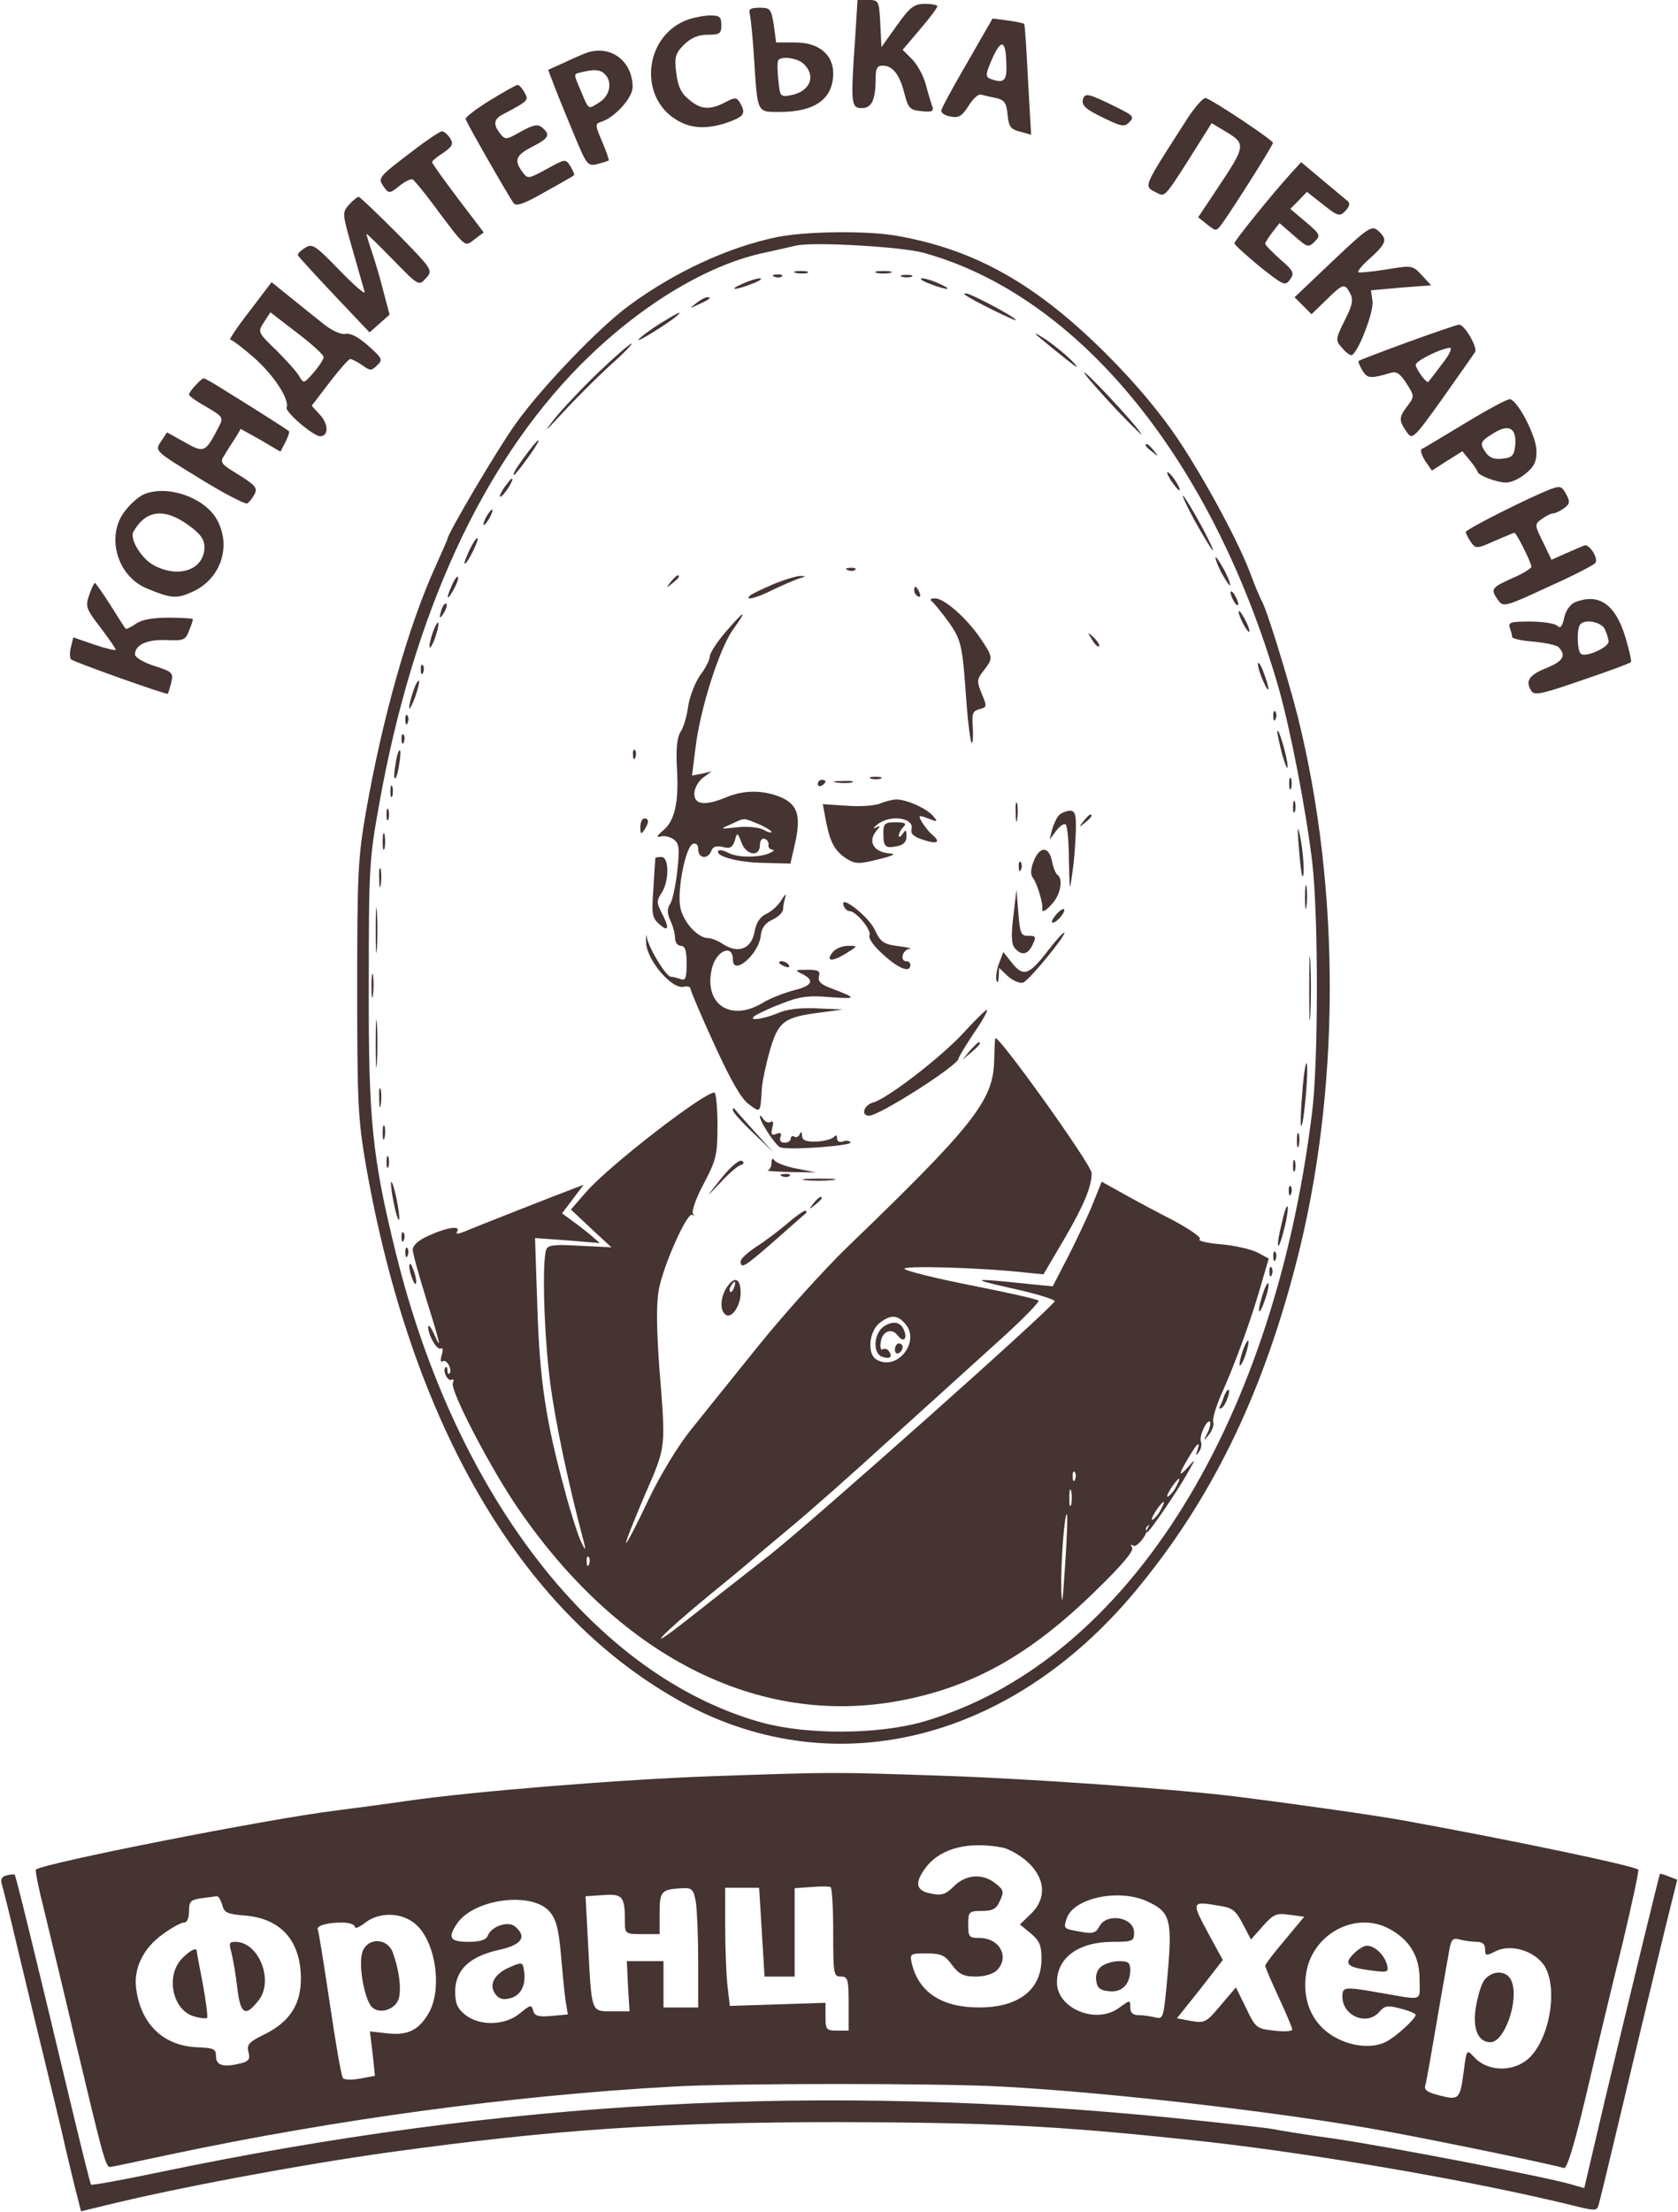 <?xml version="1.0" standalone="no"?>
<!DOCTYPE svg PUBLIC "-//W3C//DTD SVG 20010904//EN"
 "http://www.w3.org/TR/2001/REC-SVG-20010904/DTD/svg10.dtd">
<svg version="1.0" xmlns="http://www.w3.org/2000/svg"
 width="435pt" height="573pt" viewBox="0 0 435 573"
 preserveAspectRatio="xMidYMid meet">

<g transform="translate(0,573) scale(0.1,-0.1)"
fill="#453432" stroke="none">
<path d="M2217 5633 c-12 -171 -11 -183 17 -183 26 0 36 21 36 78 0 25 4 32
19 32 25 0 44 -24 56 -74 10 -37 14 -41 44 -44 27 -3 32 0 28 12 -3 8 -11 34
-17 57 -6 23 -22 52 -36 66 l-24 24 45 53 c25 29 45 56 45 60 0 3 -15 6 -32 6
-28 0 -39 -8 -73 -56 l-40 -56 -3 61 c-3 59 -4 61 -31 61 l-28 0 -6 -97z"/>
<path d="M1944 5693 c2 -10 8 -63 11 -118 9 -139 7 -135 66 -135 92 0 139 34
139 100 0 49 -38 80 -98 80 l-50 0 -6 45 c-7 42 -9 45 -37 45 -24 0 -29 -4
-25 -17z m140 -129 c32 -31 16 -70 -31 -80 -30 -6 -31 -5 -35 37 -3 24 -3 47
-1 52 7 13 51 7 67 -9z"/>
<path d="M1775 5676 c-106 -46 -118 -198 -22 -256 36 -23 78 -25 128 -9 46 16
53 23 40 48 -11 20 -14 20 -41 6 -40 -21 -64 -19 -95 8 -20 16 -28 35 -32 69
-5 40 -2 50 20 72 18 18 37 26 62 26 31 0 35 3 35 25 0 22 -4 25 -32 25 -18
-1 -47 -7 -63 -14z"/>
<path d="M2507 5567 c-37 -63 -67 -119 -67 -124 0 -6 11 -13 25 -15 20 -4 29
1 46 28 11 18 25 31 32 29 7 -2 24 -6 39 -9 22 -5 27 -12 30 -43 3 -31 8 -38
32 -44 l29 -8 -8 142 c-4 78 -8 144 -10 145 -2 2 -21 6 -43 9 l-39 5 -66 -115z
m102 -9 c1 -38 -8 -45 -42 -32 -13 5 -12 13 6 54 24 52 35 46 36 -22z"/>
<path d="M1520 5593 c-8 -3 -34 -14 -57 -25 l-42 -19 18 -47 c10 -26 33 -82
51 -125 31 -75 34 -78 59 -72 14 4 27 8 29 9 1 2 -6 24 -17 49 -19 45 -19 46
-1 52 34 11 80 62 80 89 0 68 -57 111 -120 89z m48 -55 c20 -20 14 -55 -14
-73 -30 -19 -27 -21 -48 29 -20 47 -20 44 2 49 32 8 48 7 60 -5z"/>
<path d="M1270 5470 c-36 -22 -64 -44 -63 -48 2 -10 113 -203 125 -219 7 -8
29 0 81 30 40 22 73 41 75 43 2 1 -2 11 -9 23 -13 20 -13 20 -62 -7 -48 -26
-49 -26 -63 -7 -22 30 -17 43 26 65 43 22 48 31 25 50 -11 9 -22 7 -55 -11
-39 -22 -40 -22 -55 -3 -17 23 -15 36 11 49 64 34 65 35 54 55 -6 11 -14 20
-18 20 -4 0 -36 -18 -72 -40z"/>
<path d="M2807 5471 c-3 -14 9 -25 51 -45 49 -24 57 -26 70 -12 13 13 9 17
-29 36 -79 39 -87 41 -92 21z"/>
<path d="M3075 5418 c-116 -181 -111 -169 -75 -188 21 -11 19 -13 114 138 l27
43 30 -18 c61 -36 61 -37 -19 -157 l-46 -69 23 -18 c24 -19 24 -19 40 3 36 51
131 202 131 208 0 7 -150 107 -174 116 -6 2 -29 -23 -51 -58z"/>
<path d="M1070 5339 c-91 -69 -91 -70 -75 -93 13 -18 15 -18 41 3 14 11 30 19
34 16 4 -2 27 -30 51 -62 89 -119 83 -113 109 -93 l24 18 -67 88 c-37 49 -67
91 -67 94 0 3 13 14 29 24 24 17 27 23 18 38 -7 10 -16 18 -22 18 -5 -1 -39
-23 -75 -51z"/>
<path d="M3344 5278 c-49 -54 -144 -172 -144 -178 0 -4 29 -30 65 -60 62 -49
67 -52 79 -34 12 16 10 22 -25 52 -21 19 -39 37 -39 41 0 3 9 17 19 30 l18 23
37 -32 c35 -31 38 -32 54 -16 16 16 15 19 -23 51 l-40 34 22 22 21 22 42 -33
c38 -30 43 -32 58 -16 10 10 12 19 7 24 -6 5 -35 29 -66 55 l-56 47 -29 -32z"/>
<path d="M905 5200 c-18 -20 -18 -23 8 -113 14 -50 29 -101 32 -112 4 -11 -24
13 -63 53 -65 67 -72 72 -91 60 -12 -7 -20 -16 -19 -19 2 -4 44 -50 94 -103
l92 -97 26 23 26 23 -16 60 c-8 33 -22 79 -30 103 -8 23 -14 44 -14 46 0 2 31
-28 68 -66 67 -69 68 -69 86 -49 19 21 18 22 -74 116 -52 52 -97 95 -100 95
-4 0 -15 -9 -25 -20z"/>
<path d="M3455 5054 l-99 -94 22 -22 22 -22 38 37 c44 43 48 44 62 17 9 -16 6
-31 -14 -70 -24 -48 -24 -52 -8 -70 9 -11 20 -20 25 -20 15 0 59 111 55 140
l-4 28 78 7 78 6 -24 26 c-24 26 -26 26 -92 15 -38 -6 -70 -9 -73 -7 -2 3 12
20 33 38 41 38 43 47 19 69 -17 15 -26 9 -118 -78z"/>
<path d="M2015 5116 c-127 -26 -267 -91 -385 -178 -80 -59 -226 -212 -292
-304 -47 -65 -178 -287 -178 -300 0 -2 -14 -33 -30 -69 -71 -155 -139 -395
-182 -642 -20 -115 -22 -162 -22 -453 0 -292 2 -338 22 -455 117 -670 399
-1156 807 -1387 394 -224 859 -115 1188 280 194 233 325 498 415 842 117 445
119 972 6 1425 -27 105 -82 283 -94 300 -3 6 -15 33 -25 60 -30 84 -119 249
-191 357 -45 67 -108 143 -184 219 -183 183 -341 272 -544 308 -78 14 -235 12
-311 -3z m380 -41 c403 -112 749 -536 920 -1128 31 -110 71 -317 87 -452 16
-140 16 -520 -1 -650 -102 -823 -491 -1428 -1012 -1576 -116 -32 -297 -33
-414 -1 -430 119 -793 584 -949 1217 -61 247 -71 344 -70 690 0 304 1 328 27
472 88 491 265 878 521 1137 149 150 321 256 471 290 39 8 79 18 90 20 43 10
272 -3 330 -19z"/>
<path d="M2063 5023 c9 -2 23 -2 30 0 6 3 -1 5 -18 5 -16 0 -22 -2 -12 -5z"/>
<path d="M2273 5023 c9 -2 25 -2 35 0 9 3 1 5 -18 5 -19 0 -27 -2 -17 -5z"/>
<path d="M2008 5013 c7 -3 16 -2 19 1 4 3 -2 6 -13 5 -11 0 -14 -3 -6 -6z"/>
<path d="M2338 5013 c6 -2 18 -2 25 0 6 3 1 5 -13 5 -14 0 -19 -2 -12 -5z"/>
<path d="M1925 4995 c-39 -17 -21 -18 25 0 19 7 28 14 20 14 -8 0 -28 -6 -45
-14z"/>
<path d="M2410 4995 c46 -18 64 -17 25 0 -16 8 -37 14 -45 14 -8 0 1 -7 20
-14z"/>
<path d="M2501 4967 c15 -13 138 -73 133 -66 -6 10 -118 69 -130 69 -4 0 -5
-2 -3 -3z"/>
<path d="M1804 4944 c-18 -14 -18 -14 6 -3 31 14 36 19 24 19 -6 0 -19 -7 -30
-16z"/>
<path d="M1708 4890 c-25 -16 -49 -34 -53 -40 -6 -9 77 42 100 62 18 16 0 7
-47 -22z"/>
<path d="M2692 4858 c14 -12 46 -38 70 -57 31 -25 37 -27 20 -9 -13 14 -44 40
-70 58 -26 17 -35 21 -20 8z"/>
<path d="M1554 4768 c-41 -39 -94 -95 -116 -122 -31 -40 -27 -37 20 14 33 36
88 91 123 123 35 31 60 57 56 57 -4 0 -41 -32 -83 -72z"/>
<path d="M2811 4764 c2 -6 40 -49 83 -95 44 -46 73 -74 64 -62 -19 30 -152
171 -147 157z"/>
<path d="M1368 4558 c-29 -39 -41 -58 -35 -58 2 0 18 20 36 45 37 51 36 62 -1
13z"/>
<path d="M2970 4576 c0 -2 8 -10 18 -17 15 -13 16 -12 3 4 -13 16 -21 21 -21
13z"/>
<path d="M3035 4486 c10 -14 19 -26 22 -26 7 0 -17 39 -28 46 -6 3 -3 -5 6
-20z"/>
<path d="M1305 4464 c-9 -15 -12 -23 -6 -20 11 7 35 46 28 46 -3 0 -12 -12
-22 -26z"/>
<path d="M3095 4385 c21 -38 43 -74 48 -80 6 -5 -7 22 -27 60 -21 39 -43 75
-48 80 -6 6 6 -21 27 -60z"/>
<path d="M1260 4390 c-6 -11 -8 -20 -6 -20 3 0 10 9 16 20 6 11 8 20 6 20 -3
0 -10 -9 -16 -20z"/>
<path d="M1217 4305 c-9 -19 -15 -35 -12 -35 7 0 37 61 33 66 -3 2 -12 -12
-21 -31z"/>
<path d="M3151 4285 c0 -5 8 -26 19 -45 11 -19 19 -30 19 -25 0 6 -8 26 -19
45 -11 19 -19 31 -19 25z"/>
<path d="M2198 4253 c7 -3 16 -2 19 1 4 3 -2 6 -13 5 -11 0 -14 -3 -6 -6z"/>
<path d="M1172 4215 c-17 -37 -14 -45 4 -12 9 16 14 31 11 33 -2 2 -9 -7 -15
-21z"/>
<path d="M1739 4223 c-13 -16 -12 -17 4 -4 9 7 17 15 17 17 0 8 -8 3 -21 -13z"/>
<path d="M2003 4216 c-28 -12 -55 -25 -59 -29 -15 -14 18 -6 59 15 23 11 53
24 67 29 20 6 21 7 5 7 -11 0 -43 -10 -72 -22z"/>
<path d="M2370 4201 c0 -6 4 -13 10 -16 6 -3 7 1 4 9 -7 18 -14 21 -14 7z"/>
<path d="M3190 4195 c0 -5 5 -17 10 -25 5 -8 10 -10 10 -5 0 6 -5 17 -10 25
-5 8 -10 11 -10 5z"/>
<path d="M2416 4172 c5 -4 25 -28 43 -53 34 -48 36 -59 47 -217 4 -51 10 -94
13 -96 3 -2 4 15 3 39 -3 36 -1 43 17 48 20 5 20 7 6 40 -13 32 -13 37 5 60
25 32 25 34 -8 83 -36 53 -94 104 -118 104 -11 0 -15 -3 -8 -8z"/>
<path d="M1146 4155 c-9 -26 -7 -32 5 -12 6 10 9 21 6 23 -2 3 -7 -2 -11 -11z"/>
<path d="M3211 4145 c0 -5 6 -21 14 -35 8 -14 14 -20 14 -15 0 6 -6 21 -14 35
-8 14 -14 21 -14 15z"/>
<path d="M1881 4093 c-23 -27 -41 -55 -41 -64 0 -8 -11 -30 -25 -48 -13 -19
-27 -55 -31 -80 -3 -25 -12 -56 -20 -67 -9 -15 -12 -45 -9 -97 5 -87 -6 -135
-38 -160 -14 -12 -16 -17 -5 -14 9 3 24 0 34 -7 15 -11 16 -23 10 -80 -4 -37
-12 -76 -18 -86 -9 -14 -9 -25 0 -45 7 -14 12 -35 12 -45 0 -11 7 -20 15 -20
11 0 15 -12 15 -46 0 -38 -3 -45 -16 -40 -9 3 -20 6 -25 6 -12 0 -56 72 -62
101 -2 13 -3 7 -2 -15 4 -46 68 -120 98 -112 9 2 17 0 17 -5 0 -5 28 -71 62
-145 43 -94 70 -141 90 -155 30 -22 29 -23 33 41 1 19 11 64 21 100 22 74 36
85 129 97 l60 8 -67 3 c-43 2 -79 -2 -103 -13 -40 -16 -76 -20 -59 -7 5 4 35
19 67 31 50 20 71 23 130 18 70 -5 70 -3 -1 24 -24 9 -32 17 -29 30 4 14 -2
17 -30 17 -33 0 -34 -1 -13 -11 33 -17 26 -31 -25 -43 -25 -7 -61 -21 -80 -33
-82 -48 -150 -2 -130 88 10 48 55 68 55 25 0 -43 66 13 72 61 2 21 11 34 31
43 15 7 27 19 27 27 0 7 3 22 6 32 3 10 -1 6 -10 -8 -8 -14 -26 -30 -39 -36
-17 -8 -27 -23 -31 -47 -8 -44 -42 -57 -81 -32 -13 9 -31 16 -39 16 -28 0 -67
44 -73 83 -7 47 15 154 33 161 9 3 14 -2 14 -14 0 -24 25 -27 34 -4 4 11 13
14 30 10 19 -5 25 -1 31 17 6 22 7 21 17 -5 12 -34 48 -39 48 -7 0 12 5 19 13
16 6 -2 11 -10 9 -16 -1 -6 4 -11 10 -12 7 0 4 -4 -7 -9 -29 -12 -83 -12 -107
1 -11 6 -22 8 -25 6 -13 -14 50 -31 114 -32 l72 -2 12 52 c16 72 7 101 -37
120 -46 19 -95 19 -141 0 -55 -23 -83 -20 -83 9 0 14 10 32 23 42 l22 16 -25
-6 -26 -5 9 72 c12 101 62 257 97 306 40 55 31 52 -19 -6z m84 -497 c19 -8 35
-18 35 -21 0 -3 -10 -1 -21 6 -13 6 -42 9 -68 6 -46 -5 -46 -5 -16 8 37 17 30
17 70 1z"/>
<path d="M1121 4089 c-6 -18 -9 -34 -7 -36 2 -2 9 10 15 28 6 18 9 34 7 36 -2
2 -9 -10 -15 -28z"/>
<path d="M2831 4073 c7 -12 15 -20 18 -17 3 2 -3 12 -13 22 -17 16 -18 16 -5
-5z"/>
<path d="M3261 4010 c0 -8 6 -28 14 -45 17 -39 18 -21 0 25 -7 19 -14 28 -14
20z"/>
<path d="M1091 3994 c0 -11 3 -14 6 -6 3 7 2 16 -1 19 -3 4 -6 -2 -5 -13z"/>
<path d="M1071 3939 c-6 -18 -11 -37 -10 -43 0 -6 7 7 15 28 8 22 12 41 10 43
-2 2 -9 -10 -15 -28z"/>
<path d="M3301 3874 c0 -11 3 -14 6 -6 3 7 2 16 -1 19 -3 4 -6 -2 -5 -13z"/>
<path d="M1051 3864 c0 -11 3 -14 6 -6 3 7 2 16 -1 19 -3 4 -6 -2 -5 -13z"/>
<path d="M3311 3835 c0 -5 6 -32 13 -60 8 -27 14 -41 14 -30 0 21 -25 107 -27
90z"/>
<path d="M1041 3814 c0 -11 3 -14 6 -6 3 7 2 16 -1 19 -3 4 -6 -2 -5 -13z"/>
<path d="M1026 3754 c-4 -20 -5 -38 -3 -40 3 -3 8 11 11 32 4 20 5 38 3 40 -3
3 -8 -11 -11 -32z"/>
<path d="M1641 3774 c0 -11 3 -14 6 -6 3 7 2 16 -1 19 -3 4 -6 -2 -5 -13z"/>
<path d="M2258 3713 c6 -2 18 -2 25 0 6 3 1 5 -13 5 -14 0 -19 -2 -12 -5z"/>
<path d="M3342 3700 c0 -14 2 -19 5 -12 2 6 2 18 0 25 -3 6 -5 1 -5 -13z"/>
<path d="M2120 3699 c0 -5 5 -7 10 -4 6 3 10 8 10 11 0 2 -4 4 -10 4 -5 0 -10
-5 -10 -11z"/>
<path d="M2168 3703 c12 -2 30 -2 40 0 9 3 -1 5 -23 4 -22 0 -30 -2 -17 -4z"/>
<path d="M1012 3680 c0 -14 2 -19 5 -12 2 6 2 18 0 25 -3 6 -5 1 -5 -13z"/>
<path d="M2280 3648 c-14 -5 -52 -8 -86 -5 l-61 4 8 -43 c11 -56 22 -77 53
-98 23 -14 32 -15 83 -2 34 8 47 14 33 15 -44 2 -62 30 -38 59 11 13 11 15 -2
8 -8 -4 -6 0 4 8 33 27 97 18 89 -12 -3 -12 6 -20 32 -28 37 -12 45 -5 19 16
-8 8 -19 22 -25 32 -9 16 -7 17 17 8 25 -10 26 -9 13 6 -16 20 -71 44 -96 43
-10 0 -29 -5 -43 -11z"/>
<path d="M2633 3625 c0 -22 2 -30 4 -17 2 12 2 30 0 40 -3 9 -5 -1 -4 -23z"/>
<path d="M3352 3640 c0 -14 2 -19 5 -12 2 6 2 18 0 25 -3 6 -5 1 -5 -13z"/>
<path d="M1002 3620 c0 -14 2 -19 5 -12 2 6 2 18 0 25 -3 6 -5 1 -5 -13z"/>
<path d="M2744 3617 c-6 -7 -13 -24 -17 -37 l-6 -25 17 23 c10 13 21 20 25 16
4 -4 8 -46 8 -93 2 -83 2 -84 9 -31 5 30 8 79 9 108 1 43 -2 52 -16 52 -10 -1
-23 -6 -29 -13z"/>
<path d="M2809 3603 c-13 -16 -12 -17 4 -4 16 13 21 21 13 21 -2 0 -10 -8 -17
-17z"/>
<path d="M1660 3588 c0 -19 2 -20 10 -8 13 19 13 30 0 30 -5 0 -10 -10 -10
-22z"/>
<path d="M2290 3572 c0 -36 5 -40 35 -34 17 3 25 11 25 26 0 17 -2 18 -10 6
-5 -8 -10 -10 -10 -4 0 5 5 15 12 22 9 9 5 12 -20 12 -28 0 -32 -3 -32 -28z"/>
<path d="M3367 3535 c3 -38 7 -72 9 -74 7 -8 3 64 -6 104 -7 31 -7 24 -3 -30z"/>
<path d="M992 3550 c0 -19 2 -27 5 -17 2 9 2 25 0 35 -3 9 -5 1 -5 -18z"/>
<path d="M2680 3500 c-8 -20 -9 -34 -3 -43 11 -13 27 -67 25 -79 -3 -15 10 -8
29 15 19 23 25 62 10 71 -4 3 -11 19 -14 36 -8 38 -31 39 -47 0z"/>
<path d="M1699 3508 c0 -2 -3 -37 -5 -78 -5 -67 -4 -77 15 -94 25 -22 27 -10
6 30 -13 25 -13 31 0 51 20 30 20 93 0 93 -8 0 -15 -1 -16 -2z"/>
<path d="M2641 3484 c0 -11 3 -14 6 -6 3 7 2 16 -1 19 -3 4 -6 -2 -5 -13z"/>
<path d="M983 3455 c0 -22 2 -30 4 -17 2 12 2 30 0 40 -3 9 -5 -1 -4 -23z"/>
<path d="M3383 3405 c0 -27 2 -38 4 -22 2 15 2 37 0 50 -2 12 -4 0 -4 -28z"/>
<path d="M2627 3357 c-6 -49 -5 -72 3 -82 18 -22 35 -18 47 8 10 21 8 23 -11
23 -19 -1 -22 6 -26 59 l-5 60 -8 -68z"/>
<path d="M974 3320 c0 -52 1 -74 3 -47 2 26 2 68 0 95 -2 26 -3 4 -3 -48z"/>
<path d="M2187 3384 c3 -8 9 -14 15 -14 17 0 58 -49 52 -63 -3 -8 12 -29 36
-50 39 -36 70 -48 70 -27 0 6 -4 10 -10 10 -18 0 -11 30 8 32 9 0 -3 4 -28 7
-39 5 -47 10 -62 42 -16 35 -93 95 -81 63z"/>
<path d="M2737 3360 c-9 -11 -13 -20 -8 -20 11 0 35 29 29 35 -2 2 -12 -4 -21
-15z"/>
<path d="M2717 3268 c-49 -64 -64 -69 -93 -33 l-23 29 -11 -29 c-6 -15 -9 -36
-7 -44 3 -9 5 -6 6 8 l1 24 23 -22 c14 -12 31 -19 40 -16 16 7 112 124 106
129 -2 2 -21 -19 -42 -46z"/>
<path d="M3394 3170 c0 -74 1 -105 3 -67 2 37 2 97 0 135 -2 37 -3 6 -3 -68z"/>
<path d="M2160 3265 c-21 -25 -5 -28 31 -6 34 21 34 21 8 21 -15 0 -32 -7 -39
-15z"/>
<path d="M2020 3236 c0 -2 7 -7 16 -10 8 -3 12 -2 9 4 -6 10 -25 14 -25 6z"/>
<path d="M963 3175 c0 -27 2 -38 4 -22 2 15 2 37 0 50 -2 12 -4 0 -4 -28z"/>
<path d="M974 3025 c0 -55 1 -76 3 -47 2 29 2 74 0 100 -2 26 -3 2 -3 -53z"/>
<path d="M2501 3058 c-59 -65 -202 -175 -238 -184 -24 -7 -32 -34 -10 -34 27
0 232 131 232 148 0 4 18 33 39 65 22 31 37 59 35 61 -2 2 -28 -23 -58 -56z"/>
<path d="M2580 3040 c-1 -3 -2 -32 -3 -65 -5 -98 -57 -164 -380 -475 -60 -58
-163 -172 -230 -255 -66 -82 -146 -181 -177 -220 -33 -41 -79 -117 -110 -182
-29 -62 -55 -111 -57 -110 -2 2 20 57 48 123 57 131 55 118 38 334 -7 101 -8
162 -1 200 12 64 75 204 87 193 4 -5 5 -3 1 4 -3 6 9 42 29 78 32 61 35 74 35
151 0 46 -4 84 -8 84 -28 0 -271 -188 -331 -256 l-41 -47 52 -49 53 -49 -82 4
c-66 4 -83 2 -87 -10 -11 -29 -6 -219 10 -342 13 -102 47 -264 89 -421 4 -18
2 -16 -9 7 -8 17 -27 76 -41 129 -51 186 -66 291 -72 478 l-6 179 84 -6 84 -7
-23 20 c-13 11 -35 28 -49 38 l-26 19 28 37 28 37 -29 -11 c-40 -15 -254 -99
-282 -111 -16 -6 -21 -6 -17 1 10 16 -26 11 -72 -10 -28 -12 -43 -26 -43 -37
0 -10 16 -67 35 -128 37 -118 41 -138 20 -90 -8 17 -14 25 -15 18 0 -22 23
-62 33 -56 5 3 6 -3 2 -17 -4 -14 -3 -20 3 -16 10 6 26 -23 17 -32 -3 -3 -5 1
-5 8 0 7 -2 11 -5 8 -9 -8 6 -38 16 -32 5 3 6 -1 3 -9 -7 -18 87 -200 158
-308 265 -397 632 -585 1003 -514 189 36 338 120 508 287 65 63 97 101 92 109
-5 7 -4 10 3 5 9 -6 40 33 33 42 -2 2 1 7 5 10 4 4 4 1 0 -5 -4 -7 -5 -13 -3
-13 6 0 79 107 106 155 21 37 21 38 2 16 -27 -30 -27 -22 0 23 23 39 32 46 23
19 -5 -14 -4 -15 4 -4 6 8 8 20 5 27 -5 14 16 59 24 51 2 -3 0 -16 -7 -29 -11
-22 -10 -22 5 -3 8 11 13 25 10 32 -2 8 7 39 21 71 37 82 78 196 102 280 l21
72 -30 16 c-16 8 -59 18 -95 21 -36 3 -60 9 -54 13 6 4 -23 24 -67 48 -43 22
-103 54 -133 71 l-54 30 -21 -52 c-11 -29 -40 -90 -63 -136 l-43 -83 -62 6
c-150 16 -157 14 -45 -11 65 -14 115 -30 112 -34 -16 -26 -625 -567 -736 -655
-73 -57 -171 -134 -218 -171 -116 -91 -70 -41 60 66 58 47 107 88 110 91 3 3
46 39 95 80 50 41 164 142 255 225 91 82 218 197 282 255 65 58 114 108 110
111 -4 4 -81 21 -172 39 -91 18 -169 37 -175 43 -10 9 192 4 310 -9 l50 -5 53
90 c51 87 72 137 72 172 0 22 -249 369 -250 349z m-236 -736 c46 -46 -18 -129
-73 -95 -23 15 -18 71 8 93 28 22 45 23 65 2z m443 -406 c-3 -8 -6 -5 -6 6 -1
11 2 17 5 13 3 -3 4 -12 1 -19z m263 -17 c-5 -11 -15 -23 -21 -27 -6 -3 -3 5
6 20 20 30 30 35 15 7z m-273 -48 c-3 -10 -5 -2 -5 17 0 19 2 27 5 18 2 -10 2
-26 0 -35z m233 -12 c-5 -11 -15 -23 -21 -27 -6 -3 -3 5 6 20 20 30 30 35 15
7z m-249 -147 c-6 -96 -8 -111 -10 -58 -1 70 9 198 15 191 2 -2 0 -61 -5 -133z
m-1234 4 c-3 -8 -6 -5 -6 6 -1 11 2 17 5 13 3 -3 4 -12 1 -19z"/>
<path d="M2291 2294 c-26 -18 -29 -69 -5 -78 20 -8 29 -1 19 13 -3 6 -11 9
-16 6 -5 -4 -8 4 -6 17 3 29 28 40 44 19 14 -19 26 -11 17 12 -8 23 -29 27
-53 11z"/>
<path d="M2320 2234 c0 -8 5 -12 10 -9 6 3 10 10 10 16 0 5 -4 9 -10 9 -5 0
-10 -7 -10 -16z"/>
<path d="M2514 3008 l-19 -23 23 19 c21 18 27 26 19 26 -2 0 -12 -10 -23 -22z"/>
<path d="M3376 2899 c-4 -44 -5 -83 -3 -85 3 -3 8 31 12 76 4 45 5 83 2 86 -2
3 -8 -32 -11 -77z"/>
<path d="M983 2885 c0 -22 2 -30 4 -17 2 12 2 30 0 40 -3 9 -5 -1 -4 -23z"/>
<path d="M1900 2854 c0 -5 24 -32 53 -59 l52 -50 -50 55 c-27 30 -51 57 -52
59 -2 2 -3 0 -3 -5z"/>
<path d="M1970 2838 c0 -14 41 -76 53 -80 22 -8 187 4 182 13 -3 4 -12 6 -20
2 -9 -3 -15 1 -15 8 0 9 -3 10 -8 4 -4 -5 -24 -11 -44 -12 -29 -1 -38 3 -39
15 0 11 -2 12 -6 4 -2 -6 -9 -10 -14 -6 -5 3 -9 0 -9 -5 0 -6 -7 -11 -16 -11
-10 0 -14 6 -11 14 4 11 1 13 -10 9 -13 -5 -15 -2 -11 15 4 14 2 20 -4 16 -6
-4 -14 0 -19 7 -5 8 -9 11 -9 7z"/>
<path d="M992 2795 c0 -16 2 -22 5 -12 2 9 2 23 0 30 -3 6 -5 -1 -5 -18z"/>
<path d="M3362 2775 c0 -16 2 -22 5 -12 2 9 2 23 0 30 -3 6 -5 -1 -5 -18z"/>
<path d="M1002 2720 c0 -14 2 -19 5 -12 2 6 2 18 0 25 -3 6 -5 1 -5 -13z"/>
<path d="M1870 2678 c-42 -53 -42 -53 -3 -12 21 23 45 44 53 46 9 3 10 7 3 11
-6 4 -29 -15 -53 -45z"/>
<path d="M2000 2718 c0 -9 -4 -18 -10 -20 -5 -1 21 -3 58 -4 l67 -1 -50 10
c-27 5 -53 15 -57 21 -5 7 -8 5 -8 -6z"/>
<path d="M3352 2710 c0 -14 2 -19 5 -12 2 6 2 18 0 25 -3 6 -5 1 -5 -13z"/>
<path d="M2028 2683 c7 -3 16 -2 19 1 4 3 -2 6 -13 5 -11 0 -14 -3 -6 -6z"/>
<path d="M1016 2640 c4 -25 10 -54 15 -65 10 -24 0 48 -12 85 -6 16 -7 10 -3
-20z"/>
<path d="M2087 2673 c18 -2 50 -2 70 0 21 2 7 4 -32 4 -38 0 -55 -2 -38 -4z"/>
<path d="M3341 2644 c0 -11 3 -14 6 -6 3 7 2 16 -1 19 -3 4 -6 -2 -5 -13z"/>
<path d="M2109 2613 c-13 -16 -12 -17 4 -4 9 7 17 15 17 17 0 8 -8 3 -21 -13z"/>
<path d="M3322 2558 c-7 -28 -11 -53 -8 -55 2 -2 9 19 16 47 7 28 10 53 8 55
-3 3 -10 -18 -16 -47z"/>
<path d="M2045 2564 c-22 -19 -59 -47 -82 -62 -24 -15 -43 -33 -43 -39 0 -21
9 -16 89 54 42 37 78 69 80 70 2 2 2 5 0 7 -2 2 -22 -11 -44 -30z"/>
<path d="M1041 2524 c0 -11 3 -14 6 -6 3 7 2 16 -1 19 -3 4 -6 -2 -5 -13z"/>
<path d="M1051 2484 c0 -11 3 -14 6 -6 3 7 2 16 -1 19 -3 4 -6 -2 -5 -13z"/>
<path d="M3301 2474 c0 -11 3 -14 6 -6 3 7 2 16 -1 19 -3 4 -6 -2 -5 -13z"/>
<path d="M1061 2450 c0 -8 4 -24 9 -35 5 -13 9 -14 9 -5 0 8 -4 24 -9 35 -5
13 -9 14 -9 5z"/>
<path d="M3291 2434 c0 -11 3 -14 6 -6 3 7 2 16 -1 19 -3 4 -6 -2 -5 -13z"/>
<path d="M1886 2398 c-19 -26 -21 -64 -4 -74 15 -10 38 24 38 57 0 37 -15 44
-34 17z m17 -3 c-3 -9 -8 -14 -10 -11 -3 3 -2 9 2 15 9 16 15 13 8 -4z"/>
<path d="M3272 2373 c-15 -48 -8 -55 8 -8 7 20 10 38 8 41 -3 2 -10 -13 -16
-33z"/>
<path d="M3221 2229 c-6 -18 -9 -34 -7 -36 2 -2 9 10 15 28 6 18 9 34 7 36 -2
2 -9 -10 -15 -28z"/>
<path d="M3173 2113 c-3 -10 -8 -22 -11 -27 -3 -5 0 -6 5 -3 11 7 25 47 17 47
-3 0 -7 -8 -11 -17z"/>
<path d="M647 4924 c-32 -41 -54 -74 -50 -74 5 0 32 -21 61 -46 51 -45 93
-108 85 -130 -4 -11 69 -74 87 -74 22 0 22 31 0 55 l-22 24 46 60 c26 34 50
61 54 61 4 0 18 -7 31 -16 21 -15 24 -15 39 0 15 14 13 18 -24 51 -25 22 -46
33 -58 30 -12 -2 -36 8 -60 28 -23 18 -61 49 -86 69 l-46 37 -57 -75z m192
-119 c0 -5 -11 -23 -26 -40 -25 -29 -26 -29 -37 -10 -6 11 -33 41 -60 68 -48
46 -48 47 -32 72 l17 26 69 -53 c38 -29 69 -57 69 -63z"/>
<path d="M3650 4844 c-68 -25 -126 -47 -128 -49 -2 -1 3 -13 10 -25 13 -21 21
-21 73 -6 15 5 25 -2 41 -27 21 -33 21 -34 3 -58 -23 -30 -23 -38 -3 -67 15
-22 17 -21 93 85 42 59 80 114 85 121 7 12 -28 73 -42 71 -4 0 -63 -20 -132
-45z m89 -56 c-18 -24 -34 -45 -36 -47 -4 -6 -32 32 -33 44 0 10 64 42 88 44
8 1 0 -17 -19 -41z"/>
<path d="M507 4732 c-10 -10 -17 -21 -17 -24 0 -4 20 -18 45 -32 44 -26 45
-27 31 -54 -34 -65 -37 -66 -88 -37 l-45 25 -16 -24 c-16 -24 -16 -24 100 -95
63 -39 119 -68 124 -65 5 3 13 13 19 24 8 16 2 23 -41 50 -48 29 -50 32 -36
53 7 12 20 32 28 44 l13 22 52 -29 51 -30 13 25 c7 14 11 26 9 28 -5 5 -97 63
-165 105 -28 18 -53 32 -56 32 -3 0 -12 -8 -21 -18z"/>
<path d="M3800 4635 c-58 -35 -109 -66 -114 -68 -5 -2 -1 -15 8 -30 l18 -26
39 25 40 25 19 -23 c11 -13 19 -26 20 -29 0 -10 50 -29 75 -29 13 0 36 11 51
24 22 18 28 32 27 60 -1 37 -47 126 -68 132 -5 2 -57 -26 -115 -61z m128 -59
c-3 -26 -8 -32 -33 -34 -19 -3 -33 2 -42 14 -18 25 -17 30 19 52 40 25 60 13
56 -32z"/>
<path d="M4020 4463 c-57 -22 -220 -104 -220 -111 0 -4 6 -16 13 -26 13 -18
15 -18 62 3 26 11 49 21 51 21 5 0 44 -78 44 -88 0 -4 -22 -18 -50 -30 -54
-24 -57 -28 -36 -57 13 -18 18 -17 130 35 65 29 119 57 122 62 8 12 -16 50
-29 45 -7 -3 -29 -12 -49 -21 l-36 -16 -22 46 c-22 44 -22 46 -4 59 11 8 24
15 30 15 5 0 18 6 28 13 15 11 17 17 7 35 -12 23 -16 24 -41 15z"/>
<path d="M374 4450 c-11 -4 -33 -22 -47 -40 -54 -63 -26 -171 53 -204 65 -27
79 -28 123 -7 72 35 98 121 57 189 -34 55 -127 86 -186 62z m114 -80 c31 -22
42 -37 42 -57 0 -58 -65 -82 -130 -48 -33 17 -65 69 -54 88 32 56 80 62 142
17z"/>
<path d="M231 4188 c-10 -29 -8 -35 29 -83 22 -29 40 -55 40 -58 0 -3 -25 3
-55 13 l-55 19 -6 -25 c-4 -14 -3 -28 0 -32 8 -7 249 -93 251 -89 1 1 5 14 9
29 6 25 3 28 -44 43 -28 9 -50 22 -50 30 0 25 32 39 81 37 45 -2 50 0 59 24 6
14 10 27 10 30 0 2 -28 4 -63 4 -41 0 -70 -5 -85 -16 -13 -9 -25 -14 -26 -13
-2 2 -20 30 -40 62 -20 31 -38 57 -40 57 -2 0 -9 -14 -15 -32z"/>
<path d="M4083 4170 c-12 -5 -24 -21 -28 -40 -5 -23 -10 -29 -18 -21 -6 6 -38
11 -70 11 -50 0 -58 -2 -53 -16 3 -9 6 -19 6 -24 0 -4 25 -10 55 -12 31 -3 60
-9 65 -14 21 -22 13 -36 -30 -54 -46 -18 -57 -34 -40 -60 8 -12 27 -8 131 28
68 23 125 44 127 47 2 2 -4 29 -13 60 -26 89 -69 120 -132 95z m77 -69 c5 -11
10 -26 10 -33 0 -15 -58 -41 -71 -32 -11 6 -12 68 -2 77 13 14 53 6 63 -12z"/>
<path d="M1845 1129 c-229 -8 -617 -39 -790 -64 -55 -8 -138 -19 -185 -25
-178 -22 -761 -137 -777 -153 -2 -3 7 -49 21 -103 13 -55 50 -207 81 -339 72
-302 79 -330 91 -328 5 0 74 15 154 32 430 91 887 153 1304 176 150 9 700 9
854 0 282 -15 737 -68 997 -116 127 -23 441 -88 459 -95 8 -3 27 58 60 198 26
112 68 286 93 387 24 101 42 185 40 188 -11 10 -325 76 -612 128 -67 12 -254
39 -420 60 -155 20 -534 47 -765 55 -298 10 -283 10 -605 -1z m755 -185 c17
-4 47 -21 66 -39 45 -43 47 -94 6 -133 l-28 -27 28 -23 c23 -19 28 -32 28 -66
0 -80 -59 -126 -162 -126 -96 0 -156 39 -174 113 -6 26 -5 27 38 27 38 0 48
-5 66 -30 18 -24 30 -30 62 -30 22 0 45 7 54 16 34 34 8 84 -45 84 -27 0 -29
3 -29 35 0 33 2 35 35 35 28 0 38 5 47 26 11 23 10 29 -11 45 -33 27 -77 24
-108 -7 -21 -21 -32 -25 -59 -19 -41 7 -44 29 -12 70 38 48 110 66 198 49z
m-440 -220 c0 -107 1 -114 20 -114 18 0 20 -7 20 -70 l0 -70 -30 0 c-28 0 -30
3 -30 36 l0 36 -124 -4 -124 -4 -6 51 c-3 27 -6 96 -6 153 l0 102 44 0 44 0 7
-115 7 -115 39 0 39 0 0 114 0 115 43 3 c23 2 45 2 50 0 4 -2 7 -55 7 -118z
m-356 79 c3 -21 6 -91 6 -155 l0 -118 -45 0 -45 0 0 60 0 60 -47 0 -48 0 3
-65 4 -65 -45 0 c-55 0 -53 -5 -62 166 l-7 132 45 3 c51 4 57 -3 57 -68 0 -32
1 -33 45 -33 l45 0 0 54 c0 58 4 62 61 65 23 1 27 -4 33 -36z m-1228 -7 c5
-21 13 -24 60 -28 93 -8 144 -66 144 -164 0 -66 -29 -111 -93 -143 -41 -20
-48 -27 -43 -46 5 -18 1 -24 -17 -29 -46 -12 -67 -7 -67 17 0 20 -5 22 -50 24
-87 4 -145 60 -157 152 -7 52 18 104 68 140 23 17 48 31 56 31 8 0 13 11 13
29 0 26 4 30 33 34 17 2 35 5 39 5 4 1 10 -9 14 -22z m2404 6 c54 -26 59 -49
47 -185 -10 -113 -11 -118 -31 -113 -12 3 -31 6 -43 6 -16 0 -23 6 -23 20 0
20 0 20 -29 -1 -59 -44 -161 -2 -161 66 0 64 56 105 145 105 51 0 55 2 55 24
0 40 -71 52 -90 16 -9 -17 -17 -20 -48 -14 -46 8 -45 8 -37 34 18 55 141 80
215 42z m-1555 -24 c17 -20 23 -44 29 -109 4 -46 9 -100 12 -120 l6 -37 -42
-4 c-35 -3 -44 0 -48 14 -4 16 -7 15 -34 -7 -38 -32 -104 -34 -142 -4 -20 16
-26 29 -26 60 0 56 37 91 113 108 60 13 74 34 42 61 -18 15 -62 0 -71 -25 -4
-10 -20 -15 -50 -15 -49 0 -54 11 -28 49 45 63 194 82 239 29z m1738 15 c32
-5 41 -12 59 -47 l21 -40 31 35 c28 31 35 34 69 29 l38 -5 -50 -60 c-28 -33
-51 -63 -51 -67 0 -4 16 -41 35 -82 19 -41 35 -79 35 -83 0 -5 -21 -6 -47 -3
-46 5 -48 7 -73 59 l-26 53 -40 -47 c-37 -44 -41 -46 -76 -40 l-37 7 60 75 59
76 -35 64 c-48 89 -48 89 28 76z m-2086 -47 c53 -45 71 -171 33 -233 -26 -43
-54 -56 -107 -50 l-44 5 7 -58 6 -57 -37 -7 c-21 -4 -41 -4 -46 1 -4 4 -19 91
-34 193 -15 101 -29 188 -31 191 -6 10 23 19 62 19 19 0 34 -5 34 -11 0 -6 12
-1 26 10 37 29 95 28 131 -3z m2522 -11 c54 -28 81 -71 81 -131 0 -61 15 -56
-114 -34 -81 14 -86 13 -86 -12 0 -50 64 -77 96 -39 14 16 22 17 55 8 21 -5
39 -13 39 -16 0 -10 -51 -57 -77 -70 -29 -15 -74 -14 -114 3 -70 29 -105 95
-93 174 15 101 126 162 213 117z m229 -35 c15 0 22 -6 22 -19 0 -18 2 -18 28
-5 37 18 94 3 122 -33 39 -50 22 -183 -32 -240 -39 -41 -110 -42 -147 -1 -19
20 -19 19 -26 -34 -10 -76 -12 -79 -63 -66 -32 8 -41 14 -37 27 3 9 16 84 30
166 14 83 29 165 32 183 5 28 9 33 27 28 12 -3 31 -6 44 -6z"/>
<path d="M600 672 c4 -16 11 -56 15 -90 8 -70 21 -78 55 -34 41 51 1 152 -60
152 -16 0 -17 -4 -10 -28z"/>
<path d="M471 656 c-43 -46 -23 -136 35 -150 14 -4 28 -5 31 -3 2 3 -3 42 -11
87 -9 45 -16 84 -16 86 0 11 -19 1 -39 -20z"/>
<path d="M2856 637 c-11 -8 -17 -23 -14 -38 2 -18 10 -25 33 -27 33 -4 55 18
55 55 0 19 -5 23 -28 23 -16 0 -36 -6 -46 -13z"/>
<path d="M1323 635 c-41 -17 -57 -46 -39 -70 9 -13 20 -16 39 -11 28 7 42 36
35 74 -3 19 -5 20 -35 7z"/>
<path d="M940 675 c-12 -31 4 -123 24 -144 21 -20 62 -6 70 23 7 27 0 76 -16
119 -14 37 -64 39 -78 2z"/>
<path d="M3509 669 c-26 -26 -17 -35 44 -43 46 -6 48 -5 42 17 -8 25 -32 47
-52 47 -7 0 -22 -9 -34 -21z"/>
<path d="M3846 598 c-8 -13 -17 -46 -21 -74 -7 -52 8 -84 39 -84 36 0 74 107
55 157 -11 31 -53 31 -73 1z"/>
<path d="M17 872 c-11 -2 -16 -10 -13 -20 3 -9 24 -93 46 -187 22 -93 54 -224
70 -290 16 -66 39 -160 50 -210 12 -50 25 -106 31 -127 l9 -36 58 14 c185 46
512 107 742 139 428 59 707 78 1170 78 379 -1 553 -9 885 -44 306 -31 746
-106 1017 -173 52 -13 58 -13 62 2 3 10 19 75 36 147 53 222 111 465 140 583
l28 113 -21 8 c-12 5 -23 8 -24 7 -1 -1 -71 -287 -144 -592 l-52 -222 -31 9
c-67 20 -479 99 -616 119 -80 11 -152 23 -160 25 -8 2 -130 16 -270 30 -904
89 -1721 45 -2618 -142 -95 -20 -174 -34 -176 -32 -2 2 -27 103 -56 224 -90
377 -139 577 -142 579 -2 1 -11 1 -21 -2z"/>
</g>
</svg>
